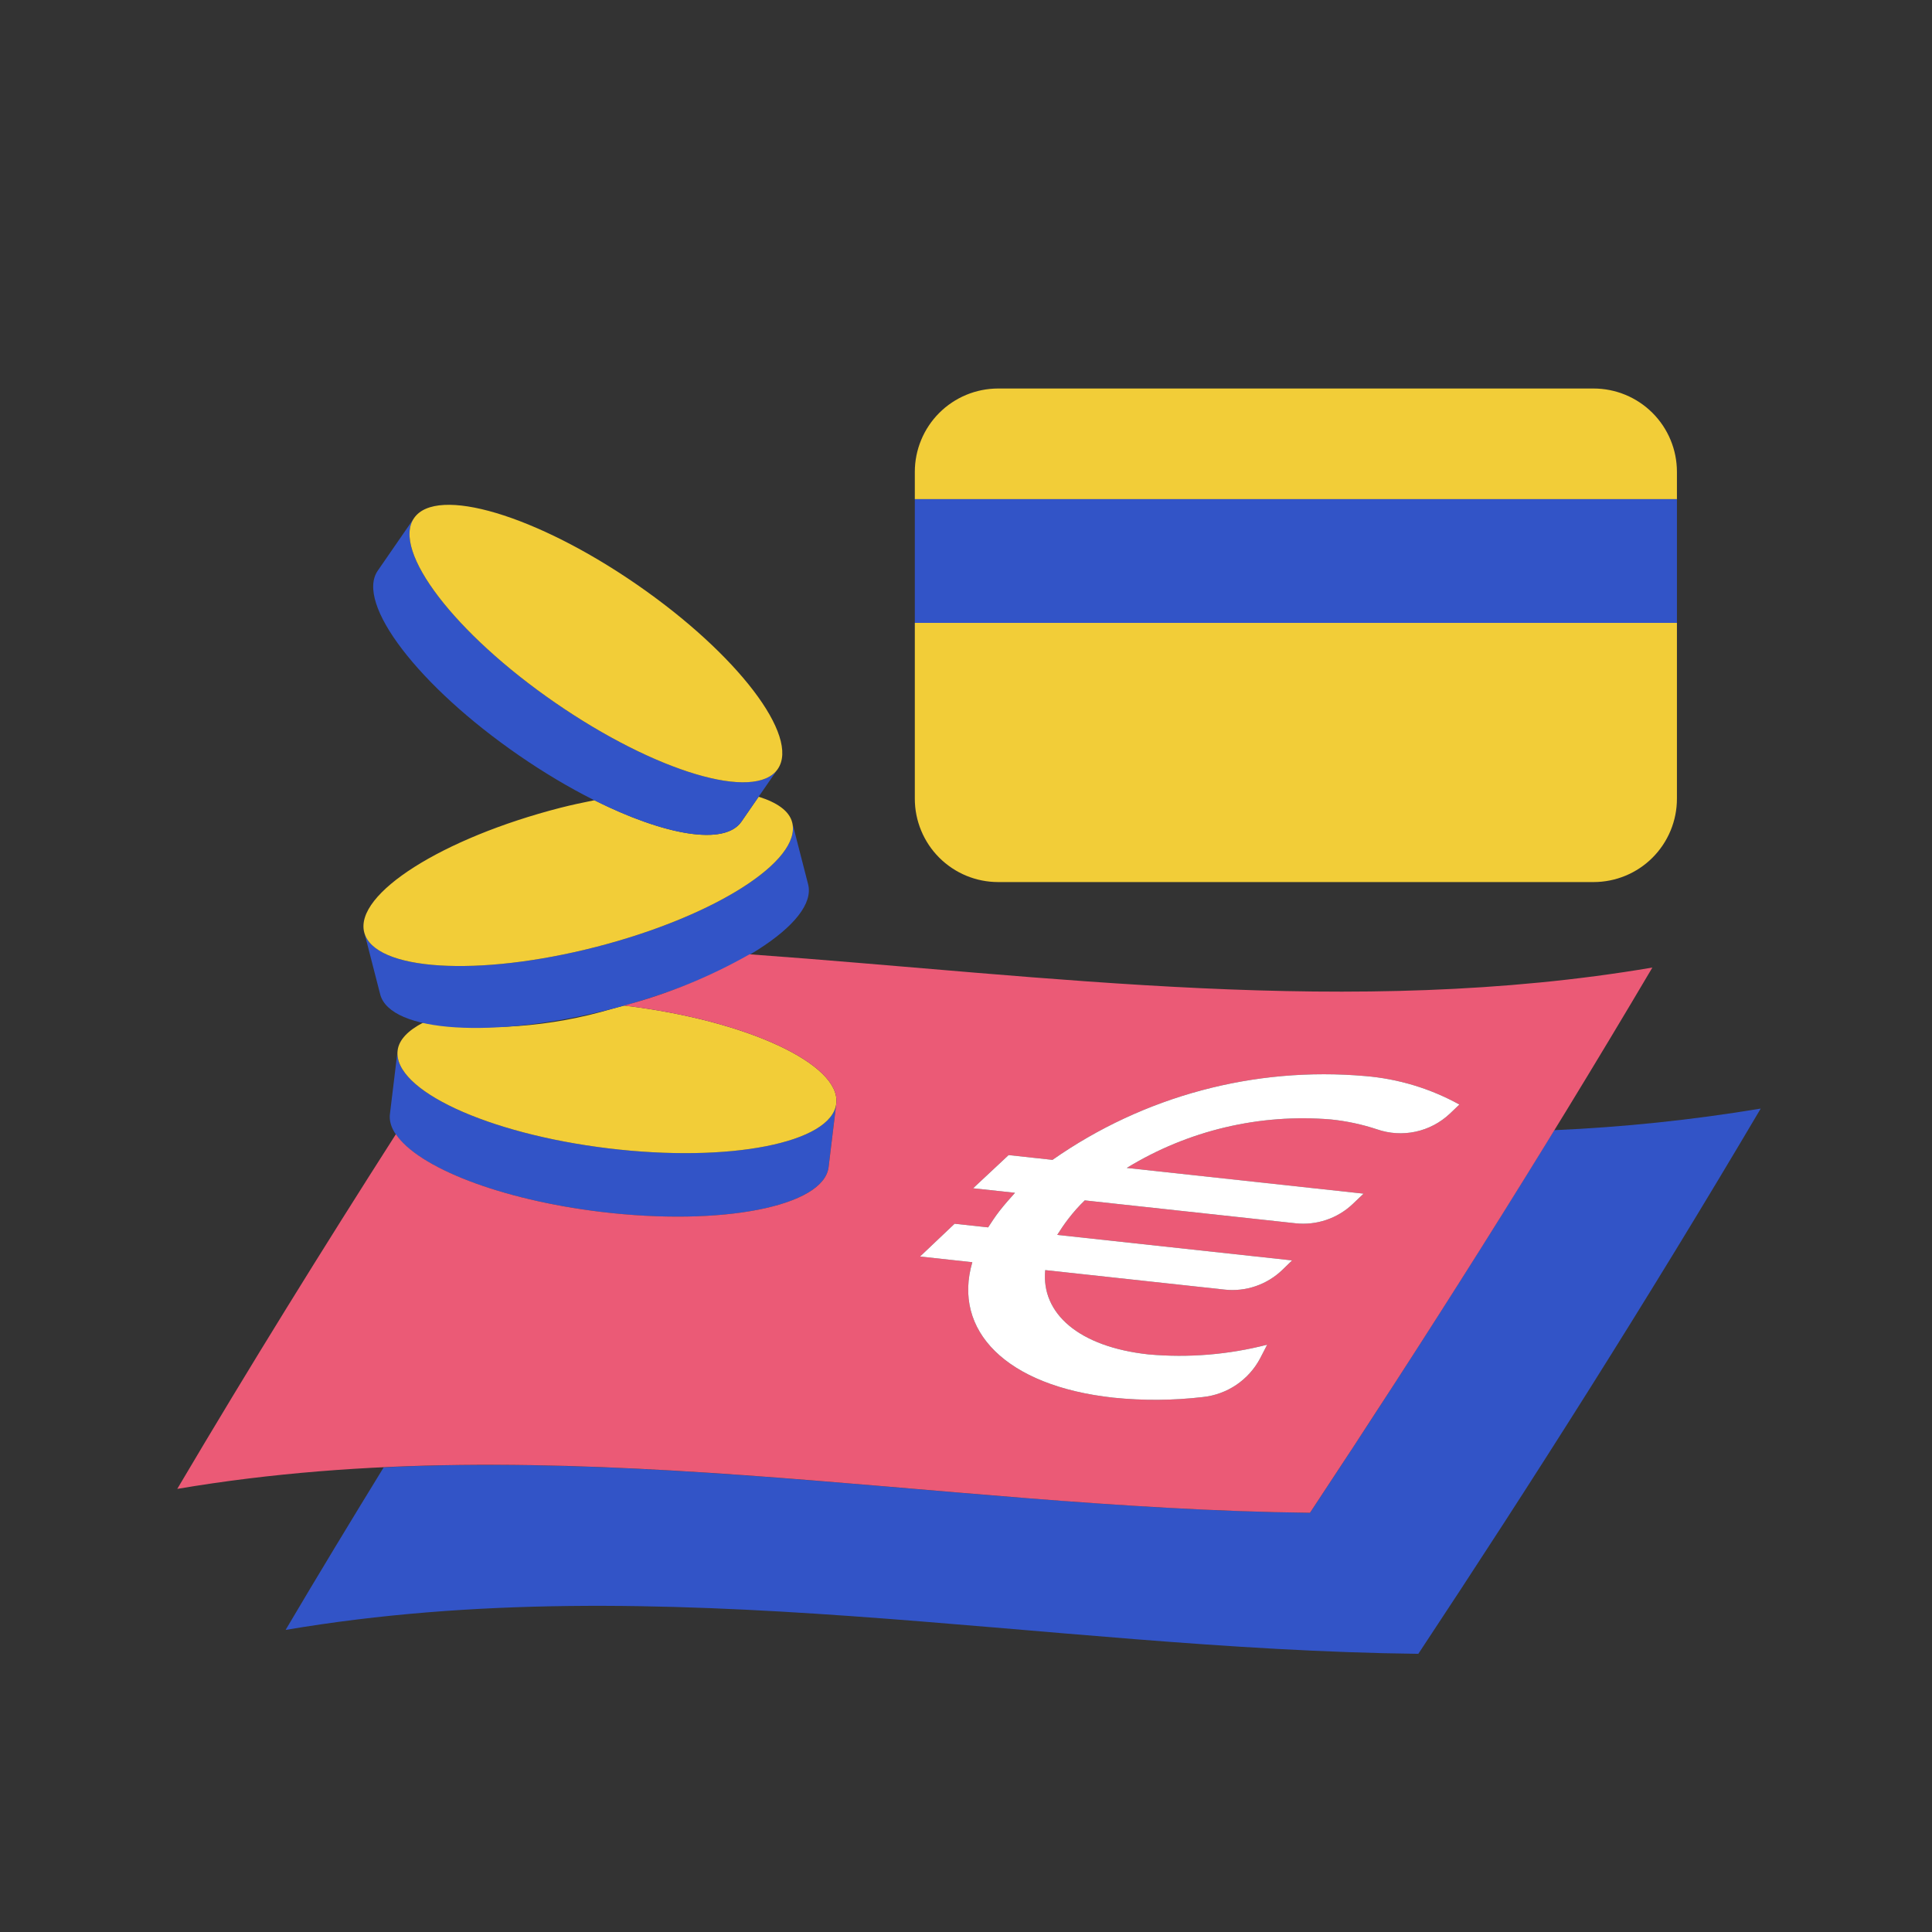 <svg  viewBox="0 0 128 128" fill="none" xmlns="http://www.w3.org/2000/svg">
<rect x="0" y="0" width="128" height="128" fill="#333333" stroke="none"/>
<path d="M102.972 74.877C97.577 83.665 92.182 92.077 86.789 100.226C66.333 99.986 45.878 96.249 25.423 97.213C23.256 100.743 21.088 104.32 18.922 107.986C43.937 103.743 68.953 109.275 93.968 109.57C101.529 98.145 109.091 86.242 116.652 73.446C112.125 74.199 107.556 74.677 102.972 74.877Z" fill="#3254C7"/>
<path d="M105.578 25.74H66.132C65.406 25.74 64.688 25.883 64.018 26.16C63.348 26.438 62.739 26.845 62.227 27.357C61.714 27.87 61.307 28.479 61.03 29.149C60.752 29.819 60.609 30.537 60.609 31.262V33.071H111.101V31.262C111.101 29.798 110.519 28.393 109.483 27.357C108.448 26.322 107.043 25.74 105.578 25.74Z" fill="#F2CD38"/>
<path d="M60.609 52.917C60.609 53.642 60.752 54.36 61.03 55.03C61.307 55.7 61.714 56.309 62.227 56.822C62.739 57.334 63.348 57.741 64.018 58.019C64.688 58.296 65.406 58.439 66.132 58.439H105.578C107.043 58.439 108.448 57.858 109.483 56.822C110.519 55.786 111.101 54.381 111.101 52.917V41.268H60.609V52.917Z" fill="#F2CD38"/>
<path d="M40.302 76.081C32.277 75.11 26.026 72.208 26.343 69.6L25.834 73.805C25.518 76.414 31.768 79.316 39.793 80.288C47.818 81.259 54.581 79.931 54.896 77.322L55.405 73.118C55.088 75.725 48.327 77.052 40.302 76.081Z" fill="#3254C7"/>
<path d="M41.446 66.633C41.408 66.629 41.371 66.628 41.332 66.623C41.071 66.696 40.813 66.771 40.547 66.839C36.489 68.045 32.218 68.358 28.028 67.756C27.056 68.261 26.431 68.874 26.343 69.599C26.028 72.208 32.278 75.11 40.303 76.081C48.328 77.052 55.09 75.725 55.406 73.116C55.723 70.507 49.472 67.605 41.446 66.633Z" fill="#F2CD38"/>
<path d="M39.493 62.736C31.663 64.748 24.786 64.316 24.133 61.77L25.187 65.873C25.841 68.418 32.719 68.85 40.547 66.839C48.376 64.828 54.194 61.132 53.54 58.588L52.486 54.486C53.137 57.032 47.321 60.725 39.493 62.736Z" fill="#3254C7"/>
<path d="M52.484 54.485C52.286 53.712 51.46 53.159 50.261 52.785L49.121 54.437C48.01 56.047 44.066 55.362 39.38 53.017C38.637 53.168 37.89 53.322 37.124 53.519C29.294 55.531 23.477 59.226 24.13 61.77C24.784 64.315 31.661 64.748 39.492 62.736C47.322 60.725 53.139 57.031 52.484 54.485Z" fill="#F2CD38"/>
<path d="M49.657 63.225C47.04 64.712 44.242 65.854 41.331 66.623C41.37 66.628 41.407 66.629 41.445 66.633C49.472 67.605 55.721 70.507 55.406 73.116V73.118L54.897 77.321C54.581 79.93 47.819 81.257 39.794 80.287C33.127 79.479 27.699 77.34 26.229 75.143C21.402 82.694 16.573 90.472 11.744 98.643C36.759 94.399 61.775 99.932 86.79 100.226C94.35 88.802 101.913 76.899 109.474 64.103C89.534 67.485 69.596 64.661 49.657 63.225ZM91.222 74.818C90.234 74.491 89.214 74.273 88.18 74.167C83.443 73.771 78.704 74.896 74.651 77.379L90.341 79.083L89.628 79.762C89.127 80.239 88.528 80.601 87.872 80.822C87.217 81.044 86.521 81.12 85.833 81.046L71.867 79.529C71.484 79.899 71.129 80.297 70.804 80.719C70.507 81.1 70.273 81.457 70.044 81.815L85.606 83.505L84.964 84.128C84.461 84.614 83.858 84.983 83.197 85.21C82.536 85.437 81.834 85.515 81.139 85.44L69.249 84.148C68.971 87.016 71.468 89.229 76.085 89.732C78.726 89.969 81.388 89.752 83.955 89.089L83.487 89.994C83.113 90.7 82.571 91.303 81.909 91.751C81.247 92.198 80.485 92.475 79.69 92.558C77.722 92.788 75.734 92.802 73.763 92.599C66.622 91.824 63.096 88.13 64.419 83.625L60.955 83.247L63.244 81.077L65.466 81.317C65.7 80.96 65.929 80.602 66.226 80.221C66.546 79.809 66.908 79.404 67.247 79.026L64.471 78.726L66.822 76.528L69.731 76.844C75.772 72.611 83.113 70.645 90.46 71.293C92.647 71.475 94.769 72.118 96.689 73.179L96.058 73.781C95.424 74.38 94.638 74.794 93.785 74.977C92.932 75.16 92.045 75.105 91.222 74.818Z" fill="#EB5A76"/>
<path d="M91.222 74.818C90.234 74.491 89.214 74.273 88.18 74.167C83.443 73.771 78.704 74.896 74.651 77.379L90.341 79.083L89.628 79.762C89.127 80.239 88.528 80.601 87.872 80.822C87.217 81.044 86.521 81.12 85.833 81.046L71.867 79.529C71.484 79.899 71.129 80.297 70.804 80.719C70.507 81.1 70.273 81.457 70.044 81.815L85.606 83.505L84.964 84.128C84.461 84.614 83.858 84.983 83.197 85.21C82.536 85.437 81.834 85.515 81.139 85.44L69.249 84.148C68.971 87.016 71.468 89.229 76.085 89.732C78.726 89.969 81.388 89.752 83.955 89.089L83.487 89.994C83.113 90.7 82.571 91.303 81.909 91.751C81.247 92.198 80.485 92.475 79.69 92.558C77.722 92.788 75.734 92.802 73.763 92.599C66.622 91.824 63.096 88.13 64.419 83.625L60.955 83.247L63.244 81.077L65.466 81.317C65.7 80.96 65.929 80.602 66.226 80.221C66.546 79.809 66.908 79.404 67.247 79.026L64.471 78.726L66.822 76.528L69.731 76.844C75.772 72.611 83.113 70.645 90.46 71.293C92.647 71.475 94.769 72.118 96.689 73.179L96.058 73.781C95.424 74.38 94.638 74.794 93.785 74.977C92.932 75.16 92.045 75.105 91.222 74.818Z" fill="white"/>
<path d="M36.777 46.553C30.124 41.962 25.939 36.486 27.433 34.323L25.027 37.81C23.534 39.973 27.718 45.448 34.371 50.04C41.024 54.631 47.629 56.6 49.121 54.437L51.527 50.951C50.033 53.113 43.43 51.144 36.777 46.553Z" fill="#3254C7"/>
<path d="M51.528 50.951C53.02 48.788 48.837 43.312 42.183 38.721C35.529 34.129 28.926 32.161 27.433 34.324C25.941 36.487 30.124 41.962 36.778 46.553C43.431 51.145 50.035 53.114 51.528 50.951Z" fill="#F2CD38"/>
<path d="M111.101 33.07H60.609V41.267H111.101V33.07Z" fill="#3254C7"/>
</svg>
